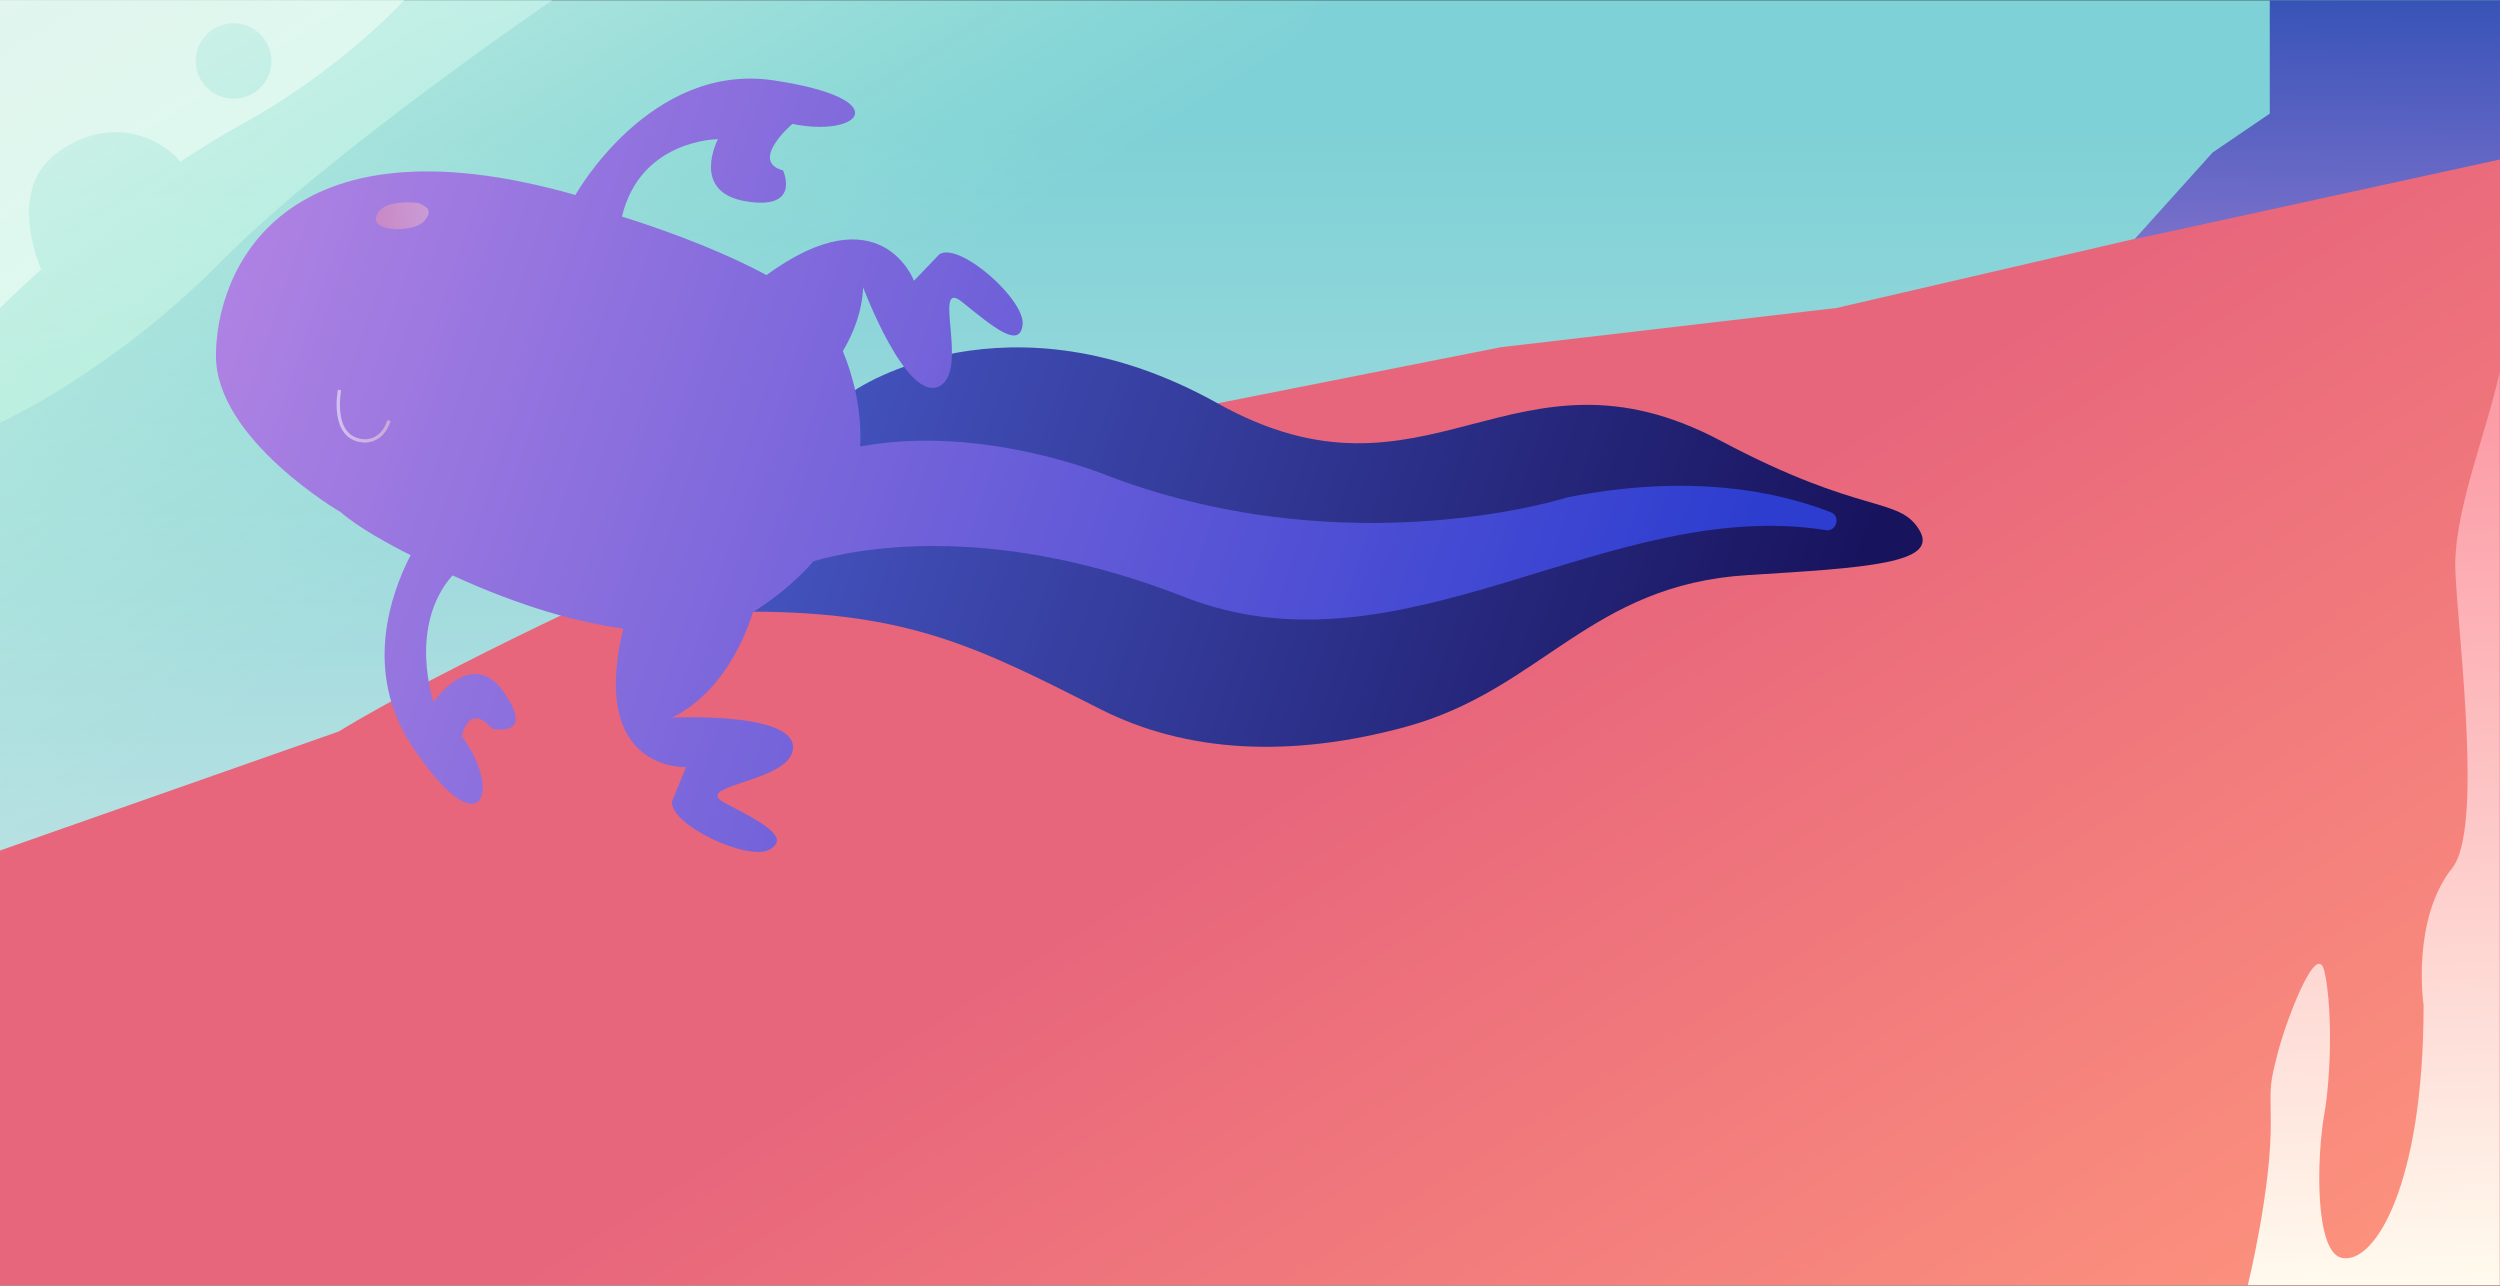 <?xml version="1.0" encoding="utf-8"?>
<!-- Generator: Adobe Illustrator 21.0.0, SVG Export Plug-In . SVG Version: 6.00 Build 0)  -->
<svg version="1.1" id="Layer_1" xmlns="http://www.w3.org/2000/svg" xmlns:xlink="http://www.w3.org/1999/xlink" x="0px" y="0px"
	 viewBox="0 0 752.5 387" style="enable-background:new 0 0 752.5 387;" xml:space="preserve">
<rect x="0" y="0" width="752.5" height="387" fill="#333333" stroke="none"/>
<style type="text/css">
	.st0{fill:url(#SVGID_1_);}
	.st1{fill:url(#SVGID_2_);}
	.st2{opacity:0.72;fill:url(#SVGID_3_);}
	.st3{opacity:0.95;}
	.st4{fill:#F3FFFD;}
	.st5{fill:url(#SVGID_4_);}
	.st6{fill:url(#SVGID_5_);}
	.st7{fill:url(#SVGID_6_);}
	.st8{fill:url(#SVGID_7_);}
	.st9{fill:url(#SVGID_8_);}
	.st10{opacity:0.43;fill:url(#SVGID_9_);}
	.st11{opacity:0.53;fill:none;stroke:url(#SVGID_10_);stroke-miterlimit:10;}
</style>
<g>
	<linearGradient id="SVGID_1_" gradientUnits="userSpaceOnUse" x1="376.242" y1="38.484" x2="376.242" y2="504.455">
		<stop  offset="0" style="stop-color:#7ED1D6"/>
		<stop  offset="1" style="stop-color:#F8F3F0"/>
	</linearGradient>
	<rect x="0" y="0.1" class="st0" width="752.5" height="386.8"/>
	<linearGradient id="SVGID_2_" gradientUnits="userSpaceOnUse" x1="388.814" y1="236.584" x2="561.543" y2="510.294">
		<stop  offset="0" style="stop-color:#E8667C"/>
		<stop  offset="1" style="stop-color:#FE967D"/>
	</linearGradient>
	<path class="st1" d="M552.8,92.7l-101,11.8l-85.3,16.9l-24.9,36.4c0,0-73.5-9-126.7,7.4c-16.3,5.1-84.1,37.3-113,55l0,0L0,256
		v130.9h91.4h661.1V46.4L552.8,92.7z"/>
	<linearGradient id="SVGID_3_" gradientUnits="userSpaceOnUse" x1="81.156" y1="200.445" x2="83.192" y2="-9.279">
		<stop  offset="0" style="stop-color:#B8F4D6"/>
		<stop  offset="1" style="stop-color:#BEF3F0"/>
	</linearGradient>
	<path class="st2" d="M166.2,0.1c0,0-67.4,46-99.3,78.3c-33.5,33.9-67,48.9-67,48.9V0.1H166.2z"/>
	<g class="st3">
		<g>
			<path class="st4" d="M0,0.1v92.6c0,0,4.6-4.6,12.4-11.6c0,0-10.6-23.4,4.3-34.7c18-13.6,34-2.8,37.5,2.3l0,0
				c6.1-4,12.5-8,19.1-11.6c29.7-16.4,48.3-37,48.3-37H0z M70.3,29.7c-6.3,0-11.4-5.1-11.4-11.4S64.1,7,70.3,7s11.4,5.1,11.4,11.4
				S76.6,29.7,70.3,29.7z"/>
		</g>
	</g>
	<linearGradient id="SVGID_4_" gradientUnits="userSpaceOnUse" x1="197.604" y1="134.799" x2="62.082" y2="-82.504">
		<stop  offset="0" style="stop-color:#B8F4D6;stop-opacity:0"/>
		<stop  offset="1" style="stop-color:#E6F3F0"/>
	</linearGradient>
	<path class="st5" d="M398.1,0.1c0,0-121.2,176.7-181.4,207.7S0,274.2,0,274.2V0.1H398.1z"/>
	<linearGradient id="SVGID_5_" gradientUnits="userSpaceOnUse" x1="696.975" y1="113.551" x2="698.128" y2="-5.287">
		<stop  offset="0" style="stop-color:#AC99E0"/>
		<stop  offset="3.114984e-02" style="stop-color:#9B7FD5"/>
		<stop  offset="1" style="stop-color:#3351B6"/>
	</linearGradient>
	<polygon class="st6" points="642.5,72 666,45.9 683.2,34.2 683.2,0.1 752.5,0.1 752.5,48 	"/>
	<linearGradient id="SVGID_6_" gradientUnits="userSpaceOnUse" x1="710.265" y1="127.571" x2="719.919" y2="399.254">
		<stop  offset="0" style="stop-color:#FC9CA6"/>
		<stop  offset="1" style="stop-color:#FFFFF1"/>
	</linearGradient>
	<path class="st7" d="M739.1,172.7c1.1,21.6,8.2,77.1-1,88.6c-12.4,15.6-8.6,41.3-8.6,41.3c0,54.4-14.9,78.3-24.7,76
		c-8.1-1.9-7.5-30-5.2-43.2c2.3-13.1,2.3-33.8,0-43.2c-2.3-9.4-11.5,15.1-13.9,24.4c-2.4,9.4-2.4,9.4-2.2,20.6
		c0.3,20.2-6.9,49.6-6.9,49.6h75.8V112C748.4,130.6,738.1,155,739.1,172.7z"/>
	<g>
		<g>
			<linearGradient id="SVGID_7_" gradientUnits="userSpaceOnUse" x1="179.822" y1="92.224" x2="543.899" y2="217.931">
				<stop  offset="7.131410e-03" style="stop-color:#4E61D4"/>
				<stop  offset="1" style="stop-color:#18135D"/>
			</linearGradient>
			<path class="st8" d="M257.4,117.4c0,0,45.7-31.4,109.1,4s88.8-22,151.5,11.3c42.5,22.6,53.5,16.6,59.7,26.8
				c6.2,10.1-16,11.4-51.6,13.6c-47.6,2.9-62,34.4-102.7,45.6c-35.4,9.7-66.6,7.7-92.1-5.2c-36.7-18.6-57.5-29.2-104.7-29.4
				S257.4,117.4,257.4,117.4"/>
			<g>
				<g>
					<linearGradient id="SVGID_8_" gradientUnits="userSpaceOnUse" x1="-6.37" y1="65.268" x2="501.792" y2="240.725">
						<stop  offset="7.131410e-03" style="stop-color:#C38DE6"/>
						<stop  offset="1" style="stop-color:#2C3DCF"/>
					</linearGradient>
					<path class="st9" d="M551.1,154.2c-16.1-6.3-42.3-11.8-79.3-4.5c0,0-65,20.9-137.3-6.1c0,0-38-16.2-75.6-9.2
						c0.6-11.6-2.4-21.9-5.2-28.7c3.2-5.4,5.8-11.9,6.1-19.2c0,0,12.8,34.1,22.6,29.9s-2.2-33.1,7.2-25.5s17.4,14.3,18.2,6.8
						s-18.9-24.9-25-21.2l-7.7,8c0,0-10-26.8-44.4-1.7c-18.8-10.2-43.5-17.6-43.5-17.6c5.6-23.3,28.9-23.3,28.9-23.3
						s-8.4,15.9,8.4,18.7c16.8,2.8,11.2-9.3,11.2-9.3c-10.3-2.8,2.8-14,2.8-14c20.4,4.2,31.7-7.5-5.6-13.1
						c-37.3-5.6-59.7,34.5-59.7,34.5C84.6,33.4,65,81.9,65,107.1c0,25.2,37.6,47.1,37.6,47.1c5.6,4.8,14.6,9.7,21,12.9
						c-6.1,11.8-14.3,35.3,0.5,57.6c20.9,31.4,27.3,13.5,14.9-3.1c0,0,2.1-10.4,9-2.3c0,0,13.4,3.1,3.7-10.9
						c-9.7-14-21.2,2.9-21.2,2.9s-7.8-22.8,5.7-38.1c21.2,9.7,38.2,14.2,51.4,16c-10.4,43.2,18.9,41.7,18.9,41.7l-4.2,10.3
						c-0.9,7,22.9,18.2,29.4,14.5c6.5-3.7-2.8-8.4-13.5-14c-10.7-5.6,20.5-6.1,20.5-16.8c0-10.7-36.4-8.9-36.4-8.9
						c18.2-8.9,24.3-31.7,24.3-31.7c7.7-4.9,13.7-10.1,18.3-15.4c15.1-4.3,55.2-11.3,111.6,10.8c65.7,25.7,127.5-30.6,193.3-20.1
						C552.8,159.9,554.1,155.4,551.1,154.2z"/>
				</g>
			</g>
		</g>
		
			<linearGradient id="SVGID_9_" gradientUnits="userSpaceOnUse" x1="-447.523" y1="333.607" x2="-403.942" y2="309.547" gradientTransform="matrix(0.921 0.39 -0.39 0.921 657.034 -67.313)">
			<stop  offset="0" style="stop-color:#FC9CA6"/>
			<stop  offset="0.655" style="stop-color:#FFFFF1"/>
			<stop  offset="1" style="stop-color:#FFFFF1;stop-opacity:0"/>
		</linearGradient>
		<path class="st10" d="M125.9,61.1c0,0-11.5-1.6-12.7,4.4c-0.9,4.5,11.9,4.5,14.7,0.8C130.1,63.6,129,62.4,125.9,61.1z"/>
		<linearGradient id="SVGID_10_" gradientUnits="userSpaceOnUse" x1="101.354" y1="125.231" x2="117.565" y2="125.231">
			<stop  offset="0" style="stop-color:#FFFEFD"/>
			<stop  offset="1" style="stop-color:#F1D2D5"/>
		</linearGradient>
		<path class="st11" d="M102.2,117.4c0,0-2.9,14.5,7.2,15.3c0,0,5.5,0.7,7.7-6.1"/>
	</g>
</g>
</svg>
